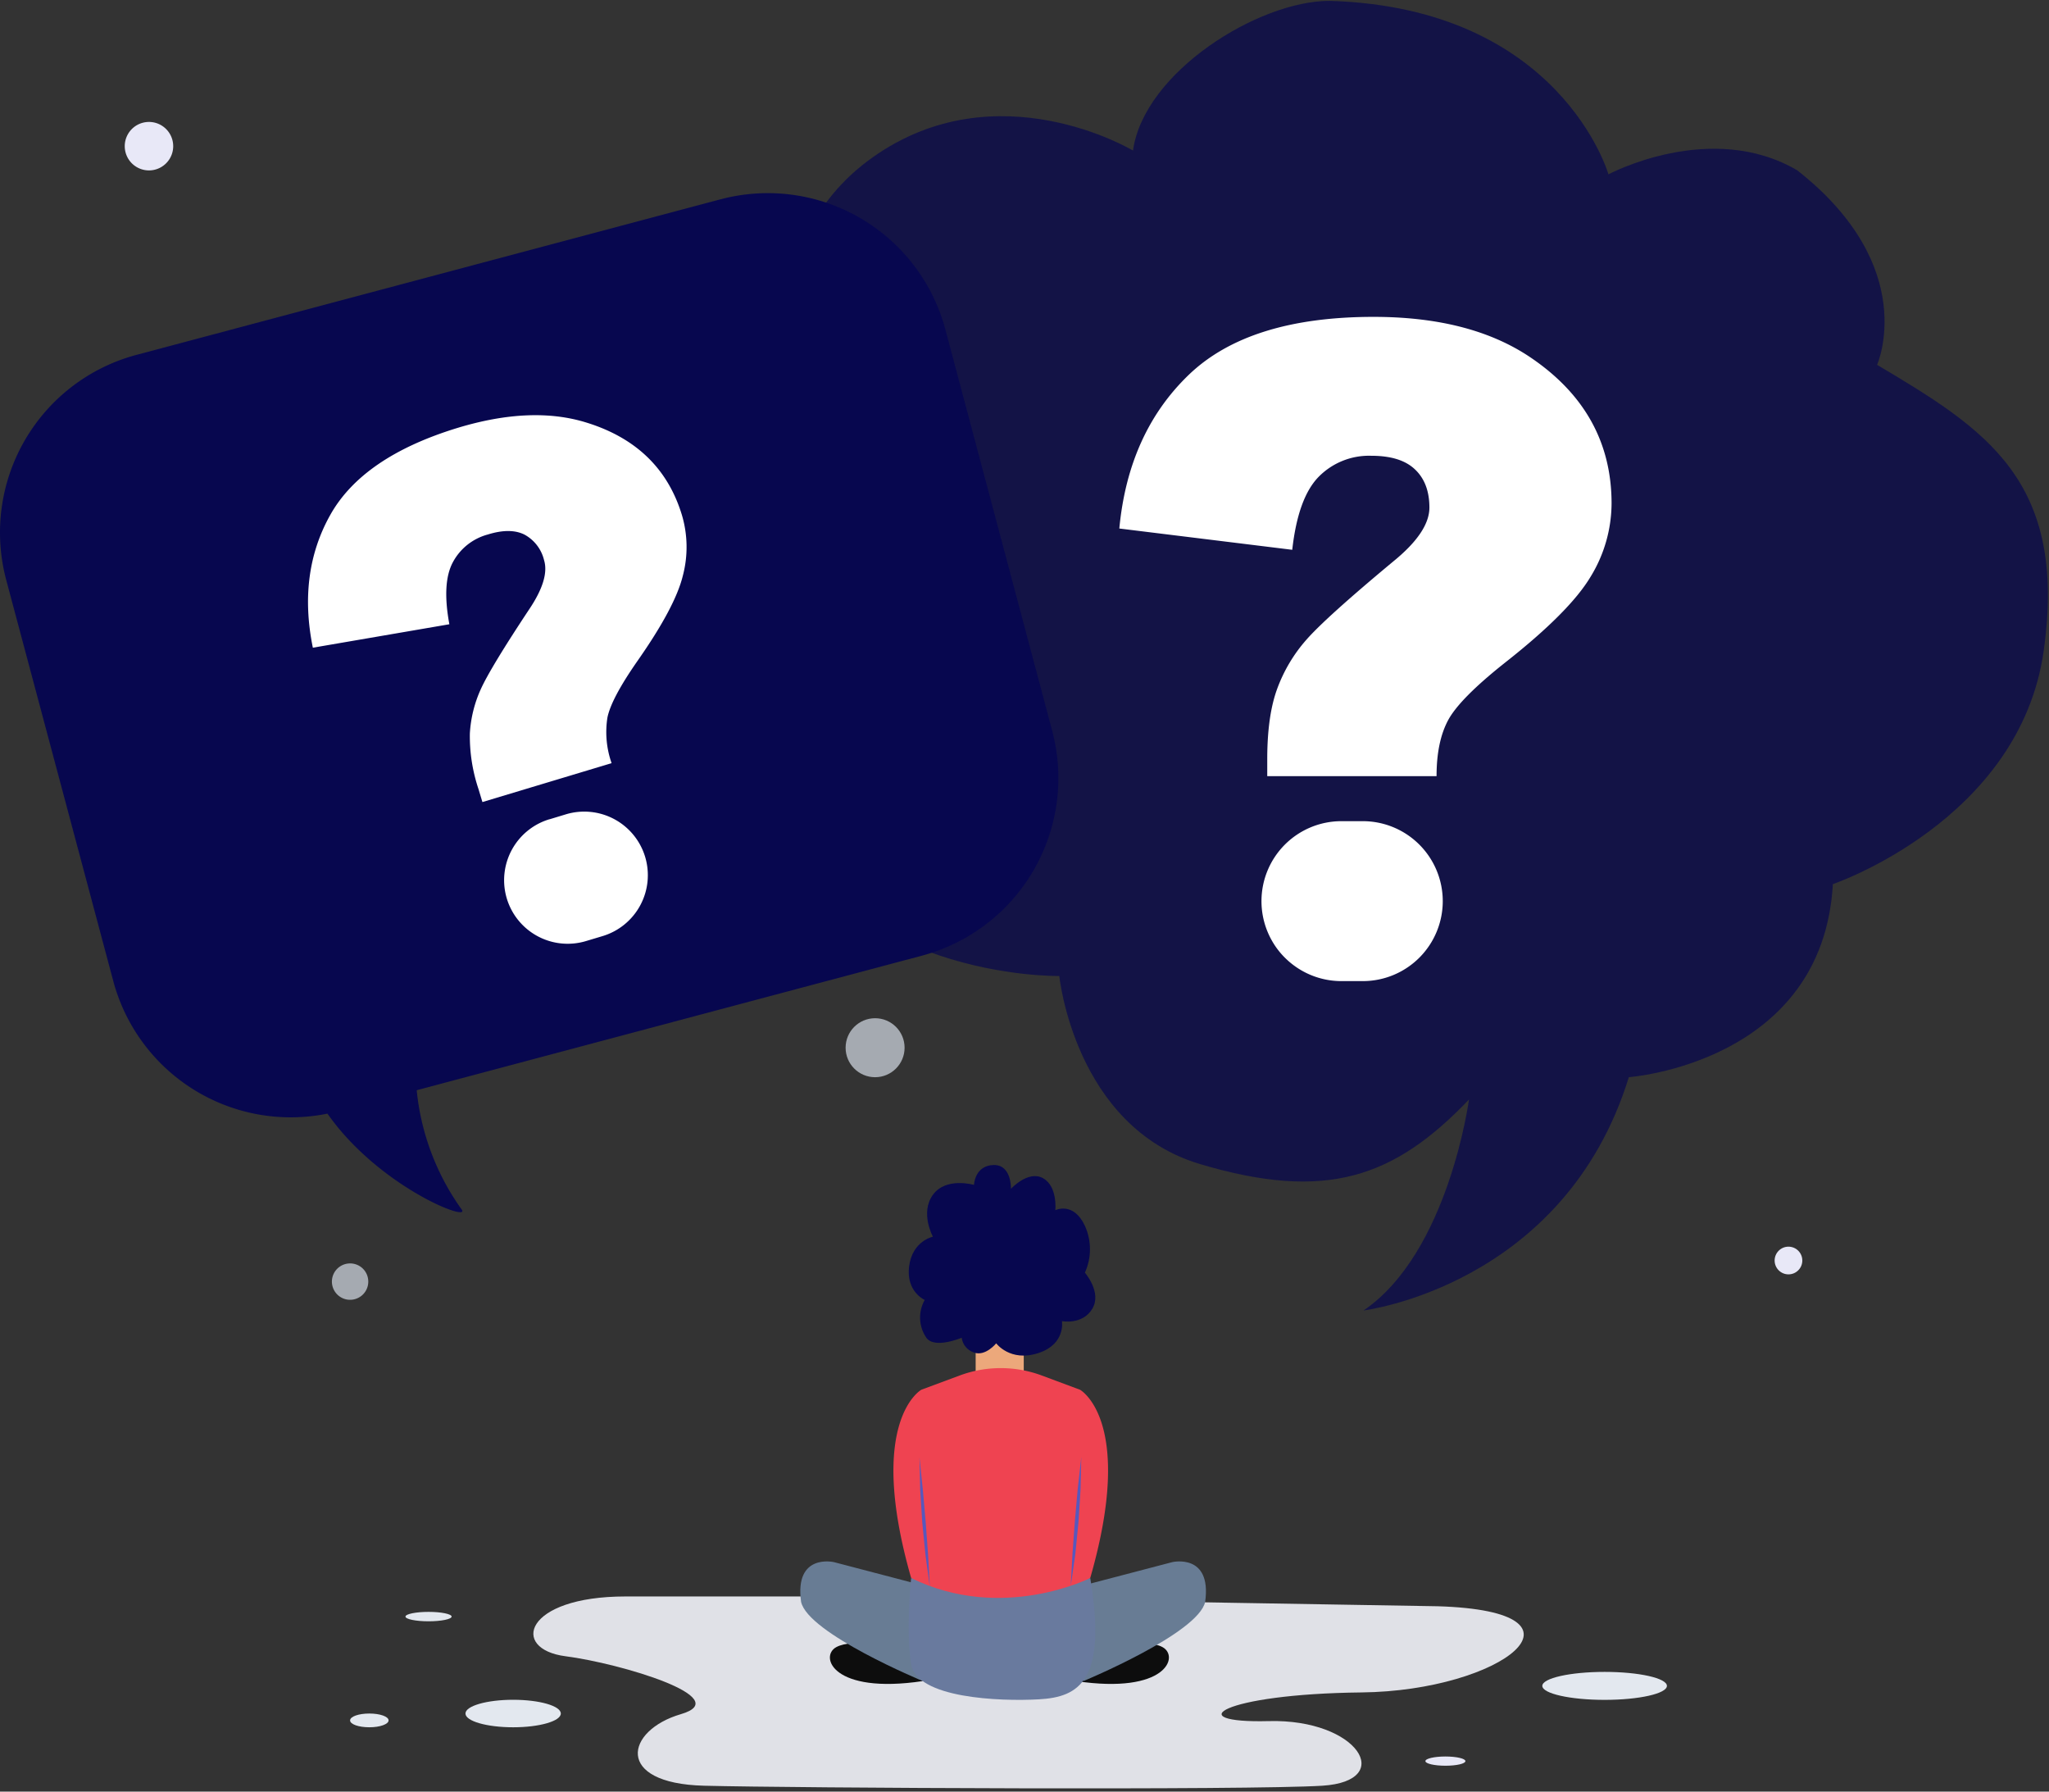 <svg xmlns="http://www.w3.org/2000/svg" width="477" height="417" fill="none" xmlns:v="https://vecta.io/nano"><rect width="100%" height="100%" fill="#333333" stroke="none"/><path d="M246.6 227.16s3.534 35.09 32.832 43.802 45.124 3.17 62.54-15.04c0 0-4.748 35.626-24.538 49.088 0 0 46.713-5.683 61.755-54.298 0 0 45.123-3.224 47.497-44.93 0 0 43.544-14.773 49.088-54.363s-13.462-51.463-38.795-66.504c0 0 10.153-22.712-18.587-45.274-20.144-11.818-43.952.935-43.952.935S363.35 1.79 309.515.2c-16.62 0-43.222 16.63-45.758 34.842 0 0-31.586-19.006-60.605 1.58s-20.66 58.585-10.98 76c0 0-31.07 30.082-14.257 72.842S246.6 227.16 246.6 227.16z" fill="#07074f" fill-opacity=".7"/><path d="M334.418 180.652H295.01v-3.932c0-6.704.762-12.148 2.288-16.33 1.53-4.2 3.833-8.098 6.8-11.463 3.008-3.445 9.762-9.533 20.263-18.264 5.608-4.563 8.408-8.746 8.4-12.55s-1.128-6.758-3.363-8.863c-2.256-2.15-5.65-3.17-10.217-3.17-2.257-.067-4.503.33-6.6 1.17s-3.997 2.102-5.584 3.708c-3.21 3.26-5.265 8.928-6.167 17.007l-40.257-4.953c1.4-14.8 6.762-26.698 16.116-35.723s23.715-13.537 43.082-13.537c15.04 0 27.217 3.148 36.53 9.444 12.577 8.502 18.866 19.836 18.866 34.004a32.85 32.85 0 0 1-4.867 17.007c-3.252 5.458-9.888 12.126-19.908 20.005-6.984 5.536-11.392 9.977-13.226 13.322-1.826 3.363-2.74 7.725-2.74 13.118zm-22.142 10.475h4.974a18.62 18.62 0 0 1 18.619 18.608c0 4.938-1.962 9.674-5.453 13.166s-8.228 5.453-13.166 5.453h-4.974a18.61 18.61 0 0 1-7.124-1.418c-2.258-.935-4.3-2.307-6.038-4.036s-3.098-3.782-4.033-6.04a18.6 18.6 0 0 1-1.413-7.124 18.61 18.61 0 0 1 18.608-18.608z" fill="#fff"/><path d="M199.21 371.578h-53.6c-23.636 0-26.86 12.248-13.967 13.913s39.752 9.723 26.86 13.483-15.58 16.116 5.37 16.653 126.776 1.074 143.966 0 8.37-15.578-12.463-15.04-11.173-6.317 21.573-6.672 56.426-18.887 17.75-20.058l-135.49-2.278z" fill="#e0e1e7"/><path d="M207.976 383.374s-9.347-2.15-13.3 0-.86 11.034 20.155 7.897l-6.844-7.897zm49.366 0s9.347-2.15 13.3 0 .86 11.034-20.155 7.897l6.844-7.897z" fill="#0d0d0d"/><path d="M194.138 363.584s-9.23-2.148-7.65 9.24c1.58 7.38 28.332 18.447 28.332 18.447V369l-20.682-5.415z" fill="#687c94"/><path d="M227.13 313.54v6.51s5.103 6.446 11.195 0v-6.51s-7.49-6.607-11.195 0z" fill="#eca87b"/><path d="M272.9 363.584s9.24-2.148 7.66 9.24c-1.6 7.38-28.34 18.447-28.34 18.447V369l20.68-5.415z" fill="#687c94"/><path d="M251.433 323.468l-8.94-3.33a27.44 27.44 0 0 0-19.059 0l-8.94 3.32s-12.892 7.134-2.385 43.813c0 0 6.34 5.543 20.854 5.543s20.842-5.543 20.842-5.543c10.56-36.668-2.374-43.802-2.374-43.802z" fill="#ef4351"/><path d="M226.745 275.787s-6.5-1.912-9.562 2.3 0 9.755 0 9.755-4.78.957-5.543 6.887 3.63 7.832 3.63 7.832c-.766 1.356-1.137 2.898-1.07 4.454s.567 3.06 1.446 4.345c1.912 2.686 8.23 0 8.23 0 .107.786.432 1.526.94 2.136s1.175 1.065 1.928 1.313c2.676.956 5.168-2.15 5.168-2.15s3.223 4.384 9.745 2.29 5.554-7.456 5.554-7.456 4.78.956 7.07-2.87-1.72-8.412-1.72-8.412c.778-1.713 1.18-3.572 1.18-5.453s-.402-3.74-1.18-5.452c-2.675-5.737-6.886-3.63-6.886-3.63s.58-5.544-2.87-7.456-7.456 2.48-7.456 2.48.193-5.608-4.018-5.543c-4.448.107-4.588 4.63-4.588 4.63z" fill="#07074f"/><path d="M212.11 367.28s-1.278 12.14 0 20.06 20.564 8.702 29.792 8.176 15.9-4.222 11.904-28.235c0 0-20.542 10.422-41.696 0z" fill="#697a9e"/><path d="M214.046 339.196l.785 7.52.666 7.52.548 7.52.408 7.52-1.02-7.467-.74-7.52-.473-7.52-.172-7.575zm37.678-.076l-.172 7.52-.473 7.52-.74 7.52-1.074 7.467.408-7.52.548-7.52.666-7.52.838-7.467z" fill="#5858bc"/><path d="M119.458 402.025c6.13 0 11.098-1.428 11.098-3.2s-4.97-3.2-11.098-3.2-11.1 1.428-11.1 3.2 4.97 3.2 11.1 3.2zm254.09-6.38c8 0 14.504-1.458 14.504-3.256s-6.494-3.255-14.504-3.255-14.504 1.457-14.504 3.255 6.494 3.256 14.504 3.256z" fill="#e3e8ef"/><path d="M341.143 409.9c0 .6-2.084 1.074-4.652 1.074s-4.663-.484-4.663-1.074 2.084-1.075 4.663-1.075 4.652.484 4.652 1.075z" fill="#e8e8f7"/><path d="M99.764 377.358c2.967 0 5.372-.5 5.372-1.096s-2.405-1.096-5.372-1.096-5.372.5-5.372 1.096 2.405 1.096 5.372 1.096zm-9.304 23.067c0 .88-2 1.6-4.48 1.6s-4.48-.7-4.48-1.6 2-1.6 4.48-1.6 4.48.7 4.48 1.6z" fill="#e3e8ef"/><path d="M34.68 39.663a5.64 5.64 0 1 0 0-11.281 5.64 5.64 0 1 0 0 11.281z" fill="#e8e8f7"/><path d="M203.72 250.722c3.79 0 6.865-3.073 6.865-6.865s-3.074-6.865-6.865-6.865-6.866 3.073-6.866 6.865 3.074 6.865 6.866 6.865z" fill="#a5aab1"/><path d="M416.35 296.608c1.78 0 3.223-1.443 3.223-3.223s-1.443-3.223-3.223-3.223-3.223 1.443-3.223 3.223 1.443 3.223 3.223 3.223z" fill="#e8e8f7"/><path d="M85.734 298.295a4.23 4.23 0 0 1-2.613 3.911 4.23 4.23 0 0 1-4.613-.917c-.592-.592-.995-1.347-1.16-2.168s-.08-1.672.24-2.446.863-1.434 1.56-1.9 1.514-.714 2.352-.714c.556-.001 1.107.107 1.622.32s.98.524 1.375.917a4.22 4.22 0 0 1 1.237 2.996z" fill="#a5aab1"/><path d="M167.687 46.4L31.78 82.594a42.79 42.79 0 0 0-30.34 52.354l24.915 93.34a42.77 42.77 0 0 0 18.8 25.355c9.27 5.746 20.385 7.733 31.072 5.555 12 17.093 33.456 25.387 31.253 22.315-5.87-8.173-9.483-17.75-10.475-27.762l117.61-31.318a42.78 42.78 0 0 0 14.982-7.357c4.463-3.413 8.21-7.67 11.026-12.532s4.647-10.228 5.39-15.797.38-11.23-1.068-16.657l-24.85-93.352a42.76 42.76 0 0 0-7.366-14.998 42.77 42.77 0 0 0-12.549-11.033 42.78 42.78 0 0 0-15.818-5.384c-5.576-.738-11.242-.37-16.674 1.086z" fill="#07074f"/><path d="M142.386 177.622l-30.082 9.057-.903-2.997a38.68 38.68 0 0 1-2.02-12.957 28.84 28.84 0 0 1 2.536-10.293c1.497-3.323 5.243-9.508 11.238-18.554 3.216-4.77 4.383-8.602 3.502-11.496-.302-1.263-.868-2.448-1.66-3.478s-1.794-1.88-2.938-2.495c-2.206-1.082-5.042-1.082-8.51 0a13.05 13.05 0 0 0-4.757 2.404 13.04 13.04 0 0 0-3.397 4.107c-1.698 3.208-1.96 8-.785 14.375l-31.78 5.457c-2.357-11.58-1.003-21.884 4.06-30.91S91.862 104.06 106.6 99.57c11.46-3.46 21.448-3.86 29.964-1.203 11.538 3.58 18.937 10.765 22.196 21.552 1.354 4.584 1.425 9.453.204 14.074-1.2 4.907-4.727 11.514-10.55 19.822-4.054 5.816-6.39 10.2-7.005 13.183a21.79 21.79 0 0 0 .967 10.625zm-14.45 13.065l3.792-1.15a14.8 14.8 0 0 1 5.752-.56c1.935.192 3.813.765 5.527 1.683a14.8 14.8 0 0 1 4.462 3.672c1.232 1.505 2.155 3.238 2.717 5.1s.75 3.823.554 5.76a14.81 14.81 0 0 1-1.698 5.533 14.8 14.8 0 0 1-3.688 4.459c-1.51 1.23-3.25 2.148-5.117 2.705l-3.792 1.138c-1.86.563-3.815.754-5.75.562a14.8 14.8 0 0 1-5.527-1.681c-1.714-.918-3.23-2.164-4.463-3.668a14.81 14.81 0 0 1-2.719-5.097c-1.133-3.76-.726-7.818 1.13-11.28a14.81 14.81 0 0 1 8.775-7.178h.043z" fill="#fff"/></svg>